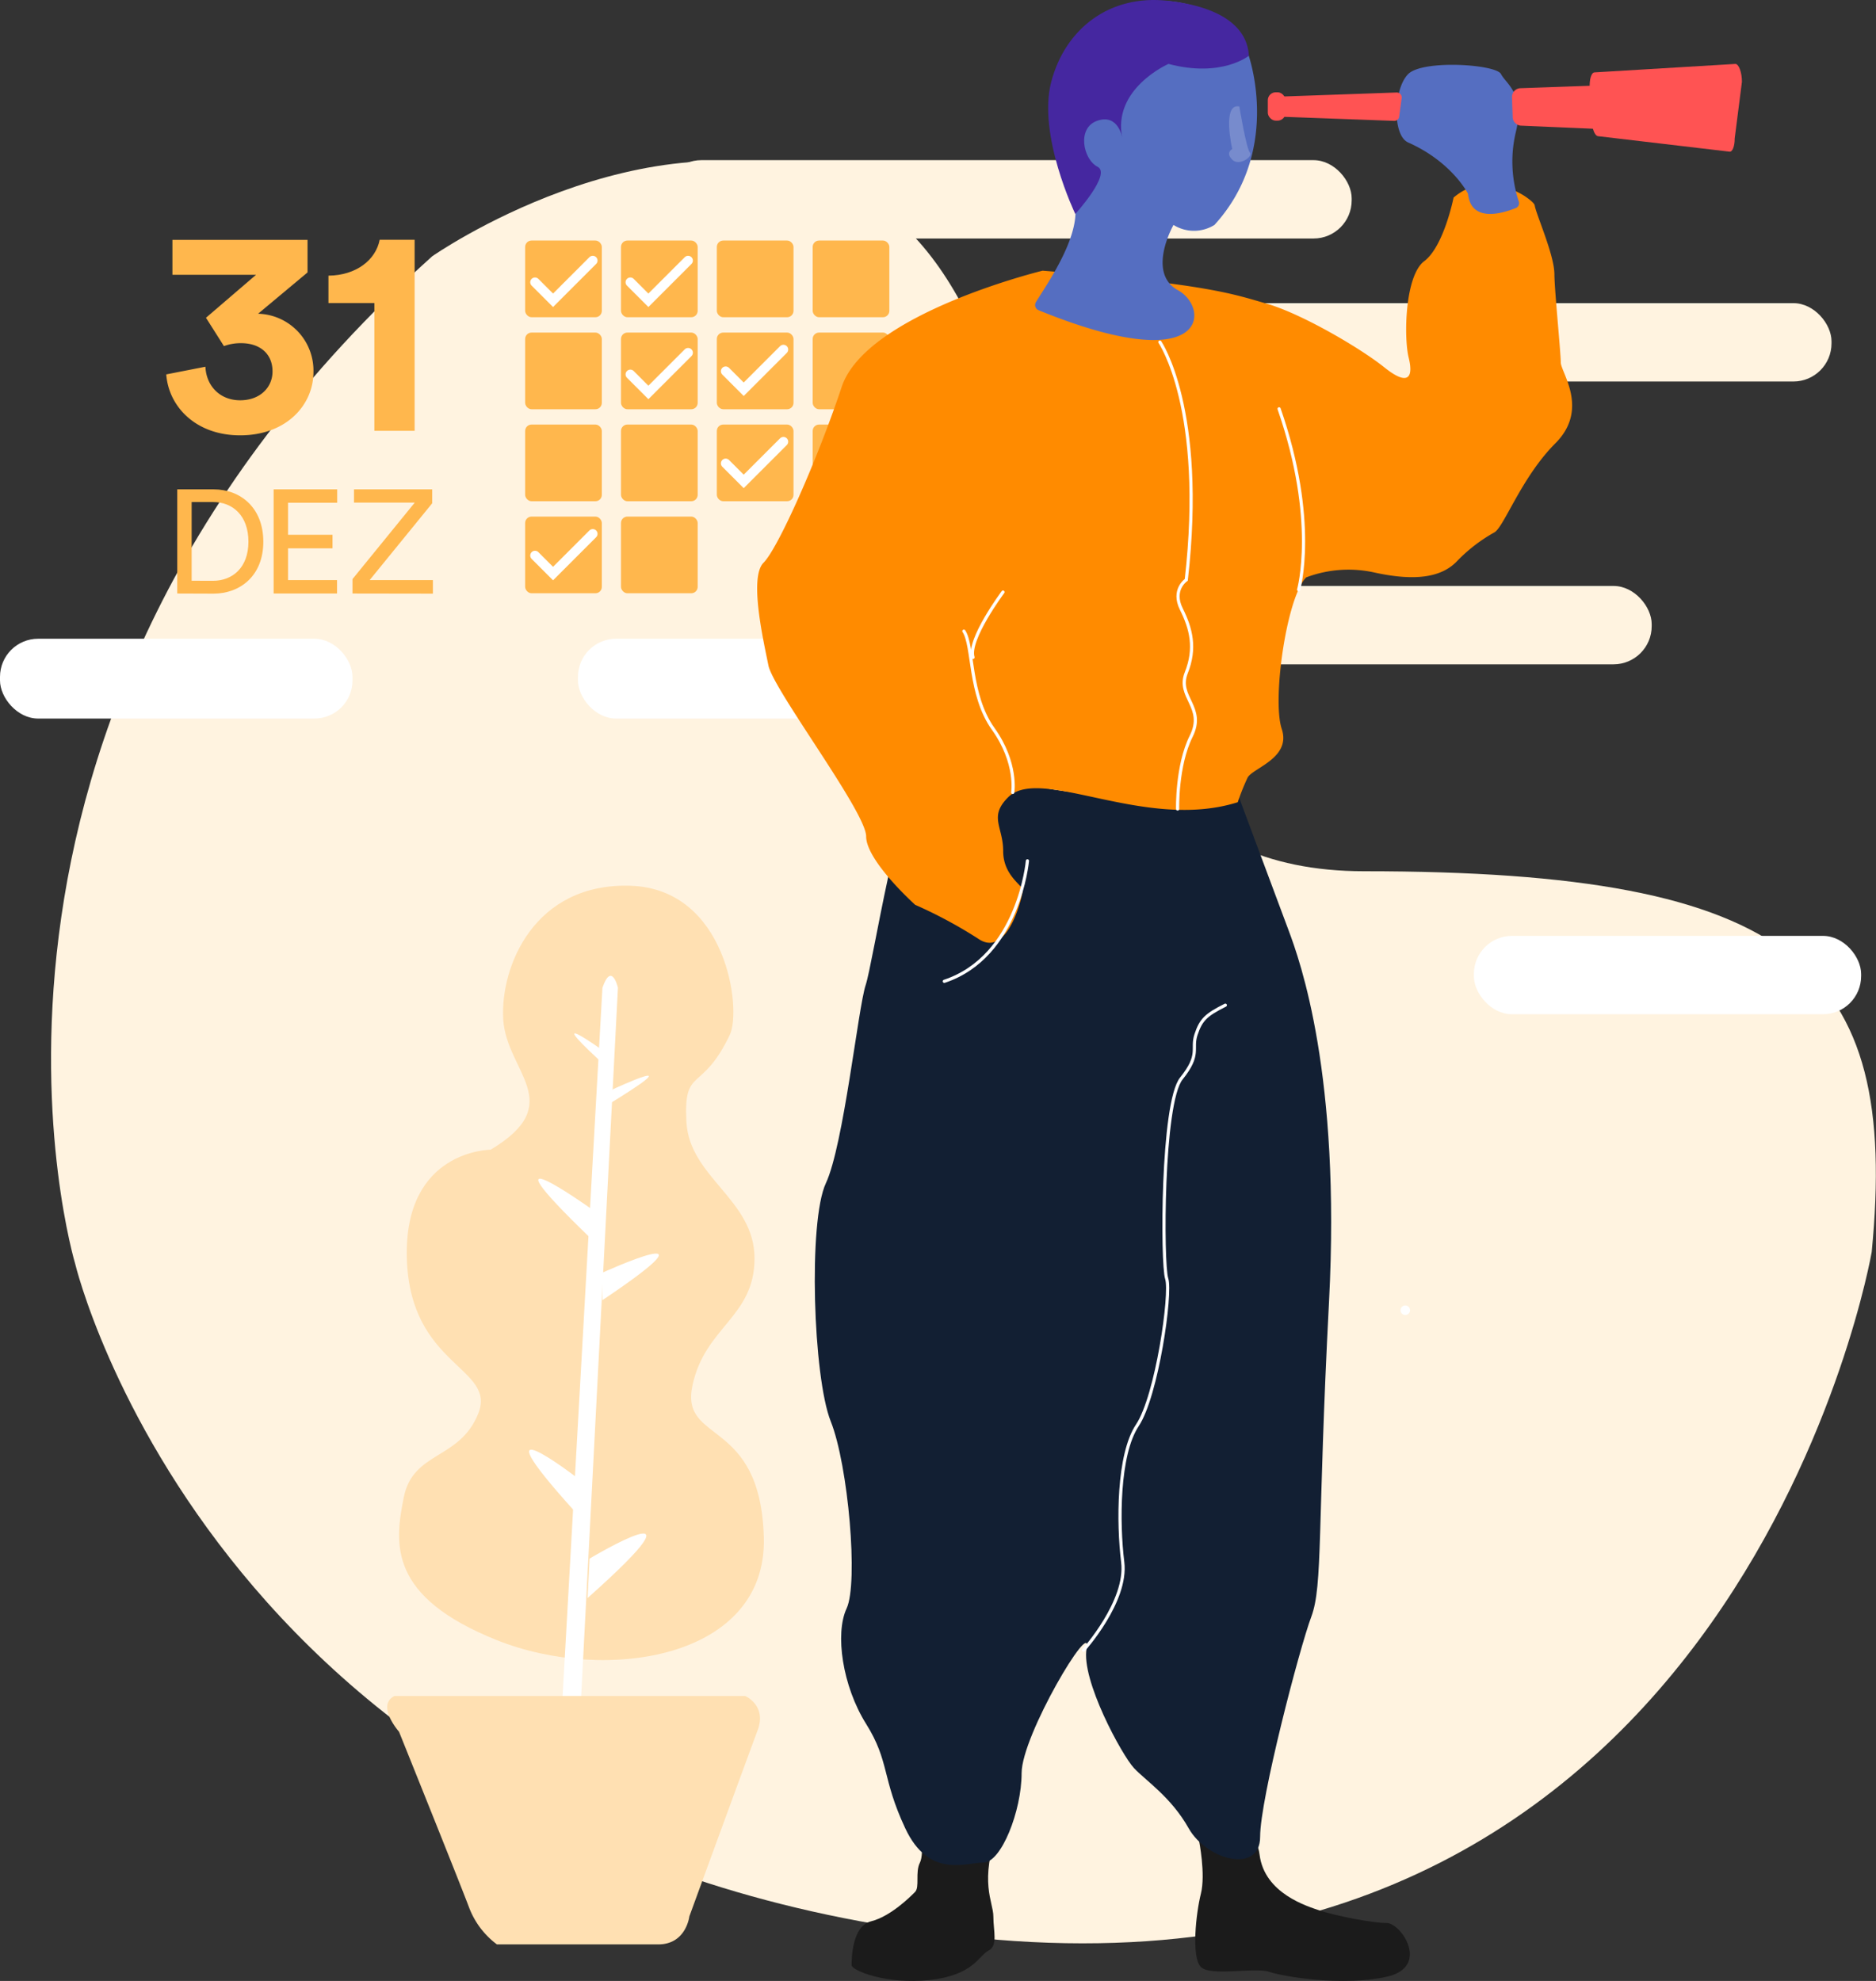 <svg xmlns="http://www.w3.org/2000/svg" viewBox="0 0 590.36 623.4"><rect x="0" y="0" width="590.36" height="623.4" fill="#333333" stroke="none"/><defs><style>.cls-1{fill:#fff3e0;}.cls-13,.cls-2{fill:#fff;}.cls-3{fill:#ffe0b2;}.cls-4{fill:#ffb74d;}.cls-11,.cls-5{fill:none;stroke:#fff;stroke-linecap:round;stroke-miterlimit:10;}.cls-5{stroke-width:3px;}.cls-6{fill:#1b1b1b;}.cls-7{fill:#121f33;}.cls-8{fill:#ff8b00;}.cls-9{fill:#556ec1;}.cls-10{fill:#ff5353;}.cls-12{fill:#4527a0;}.cls-13{opacity:0.2;}</style></defs><title>Asset 2</title><g id="Layer_2" data-name="Layer 2"><g id="calendar"><path class="cls-1" d="M136,80.66S202.66,34.05,262,57c87.37,33.7,41.19,217.18,167.25,217.18,135.38,0,168.5,29.95,159.76,119.82,0,0-41.19,239.64-280.83,215.92S23.65,397.69,23.65,397.69-27.53,227.94,136,80.66Z"/><rect class="cls-1" x="359.69" y="95.4" width="216.67" height="24.66" rx="12" ry="12"/><rect class="cls-1" x="208.69" y="50.4" width="216.67" height="24.66" rx="12" ry="12"/><rect class="cls-1" x="367.69" y="184.4" width="152.08" height="24.66" rx="12" ry="12"/><rect class="cls-1" x="349.75" y="132.83" width="129.48" height="24.66" rx="12" ry="12"/><rect class="cls-2" x="181.88" y="201.01" width="110.93" height="25.12" rx="12" ry="12"/><path class="cls-3" d="M154.41,361.81s-27.35,0-26.38,34.19,28.34,34.19,22.47,48.85S130,456.57,127.06,471.22s-4.89,31.26,29.31,44.94,85,5.86,84-32.24-26.38-29.3-22.47-47.87,19.54-21.49,19.54-40.05S216.93,370.6,216,353s4.88-8.8,13.67-27.36c3.79-8-1-45.91-31.26-46.89s-41,25.4-40.05,42S178.83,347.16,154.41,361.81Z"/><path class="cls-2" d="M189.58,310.85l-12.7,225.83h5.86l11.72-225.83S192.51,302.42,189.58,310.85Z"/><path class="cls-2" d="M189.41,330.37s-18.86-13.47-1,3.12"/><path class="cls-2" d="M192.88,342.8s27.63-12.85-3.47,6"/><path class="cls-2" d="M185.84,380.27s-37-26.28,0,9.38"/><path class="cls-2" d="M189.41,400.59s40.22-18.31.17,8.57"/><path class="cls-2" d="M181.28,464.81s-32.89-25.17-.57,10.65"/><path class="cls-2" d="M185.53,490.5s40.62-24.31-.62,12.4"/><path class="cls-3" d="M124.13,533.74H234.52s6.84,2.94,3.91,10.75-21.5,58.61-21.5,58.61-1,8.8-9.77,8.8H156.37a26,26,0,0,1-8.8-11.73c-2.93-7.81-22-55.19-22-55.19S118.27,536.68,124.13,533.74Z"/><path class="cls-4" d="M64.82,100,80.57,86.48H54.26v-11H96.78V85.73l-15.56,13a17.91,17.91,0,0,1,17.42,18.35c0,10.37-8.53,19.92-23.07,19.92-14,0-22.51-9.08-23.25-19.18l12.32-2.41c.28,6.11,4.63,10.56,10.93,10.56s10.19-4.08,10.19-9.08c0-5.65-4.08-8.89-9.82-8.89a15.09,15.09,0,0,0-5.47.92Z"/><path class="cls-4" d="M117.81,135.58V95.37H103.36V86.75c8.8-.09,14.91-5,16.12-11.3h11v60.13Z"/><path class="cls-4" d="M55.78,186.78V154H67.26c8.33,0,15.6,5.69,15.6,16.48s-7.36,16.34-15.7,16.34Zm11.24-4c6.07,0,11.16-4.07,11.16-12.31S73.18,158,67.12,158H60.31v24.76Z"/><path class="cls-4" d="M86.11,186.78V154h20v4.21H90.64v10.09h14v4.26h-14v10h15.42v4.21Z"/><path class="cls-4" d="M110.93,186.78v-4.54l19.59-24.07H111.4V154H136v4.39l-19.68,24.17h19.91v4.26Z"/><rect class="cls-4" x="165.26" y="75.7" width="24.13" height="24.13" rx="2.01" ry="2.01"/><rect class="cls-4" x="165.26" y="104.66" width="24.13" height="24.13" rx="2.01" ry="2.01"/><rect class="cls-4" x="165.26" y="133.61" width="24.13" height="24.13" rx="2.01" ry="2.01"/><rect class="cls-4" x="165.26" y="162.57" width="24.13" height="24.13" rx="2.01" ry="2.01"/><rect class="cls-4" x="195.42" y="75.7" width="24.13" height="24.13" rx="2.01" ry="2.01"/><rect class="cls-4" x="195.42" y="104.66" width="24.13" height="24.13" rx="2.01" ry="2.01"/><rect class="cls-4" x="195.42" y="133.61" width="24.13" height="24.13" rx="2.01" ry="2.01"/><rect class="cls-4" x="225.58" y="75.7" width="24.13" height="24.13" rx="2.01" ry="2.01"/><rect class="cls-4" x="225.58" y="104.66" width="24.13" height="24.13" rx="2.01" ry="2.01"/><rect class="cls-4" x="225.58" y="133.61" width="24.13" height="24.13" rx="2.01" ry="2.01"/><rect class="cls-4" x="255.74" y="75.7" width="24.13" height="24.13" rx="2.01" ry="2.01"/><rect class="cls-4" x="255.74" y="104.66" width="24.13" height="24.13" rx="2.01" ry="2.01"/><rect class="cls-4" x="255.74" y="133.61" width="24.13" height="24.13" rx="2.01" ry="2.01"/><rect class="cls-4" x="195.42" y="162.57" width="24.13" height="24.13" rx="2.01" ry="2.01"/><polyline class="cls-5" points="198.36 88.82 204.04 94.5 216.54 82"/><polyline class="cls-5" points="168.36 88.82 174.04 94.5 186.54 82"/><polyline class="cls-5" points="168.36 174.82 174.04 180.5 186.54 168"/><polyline class="cls-5" points="228.36 145.82 234.04 151.5 246.54 139"/><polyline class="cls-5" points="198.36 117.82 204.04 123.5 216.54 111"/><polyline class="cls-5" points="228.36 116.82 234.04 122.5 246.54 110"/><path class="cls-2" d="M442.23,413.83a1.5,1.5,0,0,0,0-3,1.5,1.5,0,0,0,0,3Z"/><path class="cls-6" d="M377.32,579.23s2.13,10.56.59,16.71-3.07,20,0,23.07,16.92,0,21.53,1.54,23.07,4.61,36.91,1.54,4.62-16.92,0-16.92-16.14-2.31-20.76-3.84c-4.12-1.38-17.68-5.39-19.22-17.69S378.26,573.29,377.32,579.23Z"/><path class="cls-6" d="M289.48,573.88s1.54,9.23,0,12.31,0,7.68-1.53,9.22-7.69,7.69-13.85,9.23S268,616.94,268,618.48s10.77,6.15,24.61,4.62,15.38-7.69,18.45-9.23,1.54-6.15,1.54-10.77-4.61-10.76,1.54-27.68C314.09,575.42,297.17,578.5,289.48,573.88Z"/><path class="cls-7" d="M388.45,247s13.27,35.7,17,45.62,16.5,45.62,12.78,117-1.86,89.25-5.58,99.17-16.1,57.32-16.1,69.22-16.89,7.3-22.47-2.62-13.52-15-17.25-19-16.74-27.77-14.88-37.69-20.46,27.41-20.46,39.31-6.42,28.14-12,28.14-17.17,5.1-24.61-10.77-4.89-21-12.33-32.88-9.85-28.39-6.13-36.33.54-45-5-58.88-7.12-63-1.53-74.93,10.16-55.26,12.52-62.34,10.05-59.1,19.35-73C291.71,237.08,338.22,258.9,388.45,247Z"/><path class="cls-8" d="M328.11,85.18s-55.54,13.49-63.23,36.56-20,50.75-24.61,55.36,0,24.61,1.54,32.3,30.76,46.13,30.76,53.82S288,284.75,288,284.75a144,144,0,0,1,20,10.77c9.23,6.15,13.84-13.84,13.84-15.38s-6.15-4.61-6.15-12.3-4.62-10.77,1.54-16.92c10.17-10.17,43.06,10.77,72.28,1.54a73.15,73.15,0,0,1,3.07-7.69c1.54-3.08,13.84-6.15,10.77-15.38s1.54-41.52,7.69-47.68a37.6,37.6,0,0,1,21.53-1.53c13.35,2.92,21.11,1.26,25.72-3.35a50,50,0,0,1,11.88-9.23c3.08-1.54,8.54-17.34,19.3-28.1s1.69-22.38,1.69-25.45-2-23.07-2-27.69c0-6.11-5.73-18.79-6.21-21.75-.14-.89-2.9-2.77-3.67-3.23-3.36-2-13.11-6.69-21.85.8,0,0-3.07,15.38-9.23,20s-6.44,24.19-4.91,30.34,0,9.23-7.68,3.07-26.15-16.91-36.91-20S380.22,89.44,328.11,85.18Z"/><path class="cls-9" d="M326.87,97.64a1.76,1.76,0,0,1-.89-2.53c3.23-5.4,15.39-22.29,11.82-32.54-4.3-12.34-12.88-39.75,5.72-54.83s43-4.11,47.24,4.11,11.45,37-8.59,58.94a12.19,12.19,0,0,1-12.88,0s-8.59,15.08,1.43,20.56S380.67,119.58,326.87,97.64Z"/><path class="cls-9" d="M462,61.26a1.46,1.46,0,0,0-.18-.57c-.91-1.63-6.19-10.3-18.68-15.85-5.07-2.25-4.61-16.92,0-21.53s27.68-3.08,29.22,0,7.69,6.15,4.61,18.45a40,40,0,0,0,1,21.7,1.62,1.62,0,0,1-.94,2C473.25,67,463.14,70.26,462,61.26Z"/><path class="cls-10" d="M439.52,29.11l-38.15,1.34A1.54,1.54,0,0,0,399.89,32l.12,3.19a1.52,1.52,0,0,0,1.47,1.48l37.25,1.37a1.52,1.52,0,0,0,1.57-1.33l.8-5.89A1.55,1.55,0,0,0,439.52,29.11Z"/><path class="cls-11" d="M365,107.65s14.46,21,8.31,74.83c0,0-4.61,3.08-1.54,9.23s4.62,12.3,1.54,20,6.15,10.77,1.54,20-4.27,22.88-4.27,22.88"/><path class="cls-11" d="M408.67,185.56s6.15-21.53-6.15-56.9"/><path class="cls-11" d="M341,519.29s13.84-15.38,12.31-27.69-1.54-33.83,4.61-43.06,10.77-41.52,9.23-46.14-1.54-55.36,4.61-63,3.08-9.23,4.62-13.84,3.07-6.15,9.22-9.23"/><path class="cls-11" d="M323.32,270.91S320.7,301,297.17,308.82"/><path class="cls-11" d="M318.7,249.38s1.54-9.23-6.15-20-6.15-26.14-9.23-30.76"/><path class="cls-11" d="M315.63,186.33s-11.17,14.95-9.43,20.55"/><path class="cls-10" d="M544.46,25.45l-66.1,2.31a2.77,2.77,0,0,0-2.55,3l.21,6a2.78,2.78,0,0,0,2.56,2.78l64.54,2.76a2.71,2.71,0,0,0,2.73-2.48l1.34-11A2.81,2.81,0,0,0,544.46,25.45Z"/><path class="cls-10" d="M546.07,20.12l-44.31,2.66c-1,.06-1.65,2.31-1.48,5l.61,10.25c.15,2.59,1,4.69,1.95,4.82l41.43,4.88c.92.13,1.63-1.69,1.63-4.2l2.27-17.79C548.17,22.76,547.17,20.06,546.07,20.12Z"/><path class="cls-12" d="M393,17.54s-8.54,7-25.29,2.57c0,0-17.86,7.81-14.51,23.44,0,0-1.12-7.81-7.81-5.58s-4.47,12.28,0,14.51-7,14.86-7,14.86-12-24.9-7.56-41.65S349.24-1.77,367.41.24,392.61,9.4,393,17.54Z"/><rect class="cls-10" x="398.97" y="29.04" width="5.58" height="8.93" rx="2.5" ry="2.5"/><path class="cls-13" d="M390,33.5s2.23,13.4,3.35,14.52-3.35,4.46-5.58,2.23,0-3.35,0-3.35S384.46,32.39,390,33.5Z"/><rect class="cls-2" y="201.01" width="110.93" height="25.12" rx="12" ry="12"/><rect class="cls-2" x="463.81" y="294.52" width="121.87" height="24.66" rx="12" ry="12"/></g></g></svg>